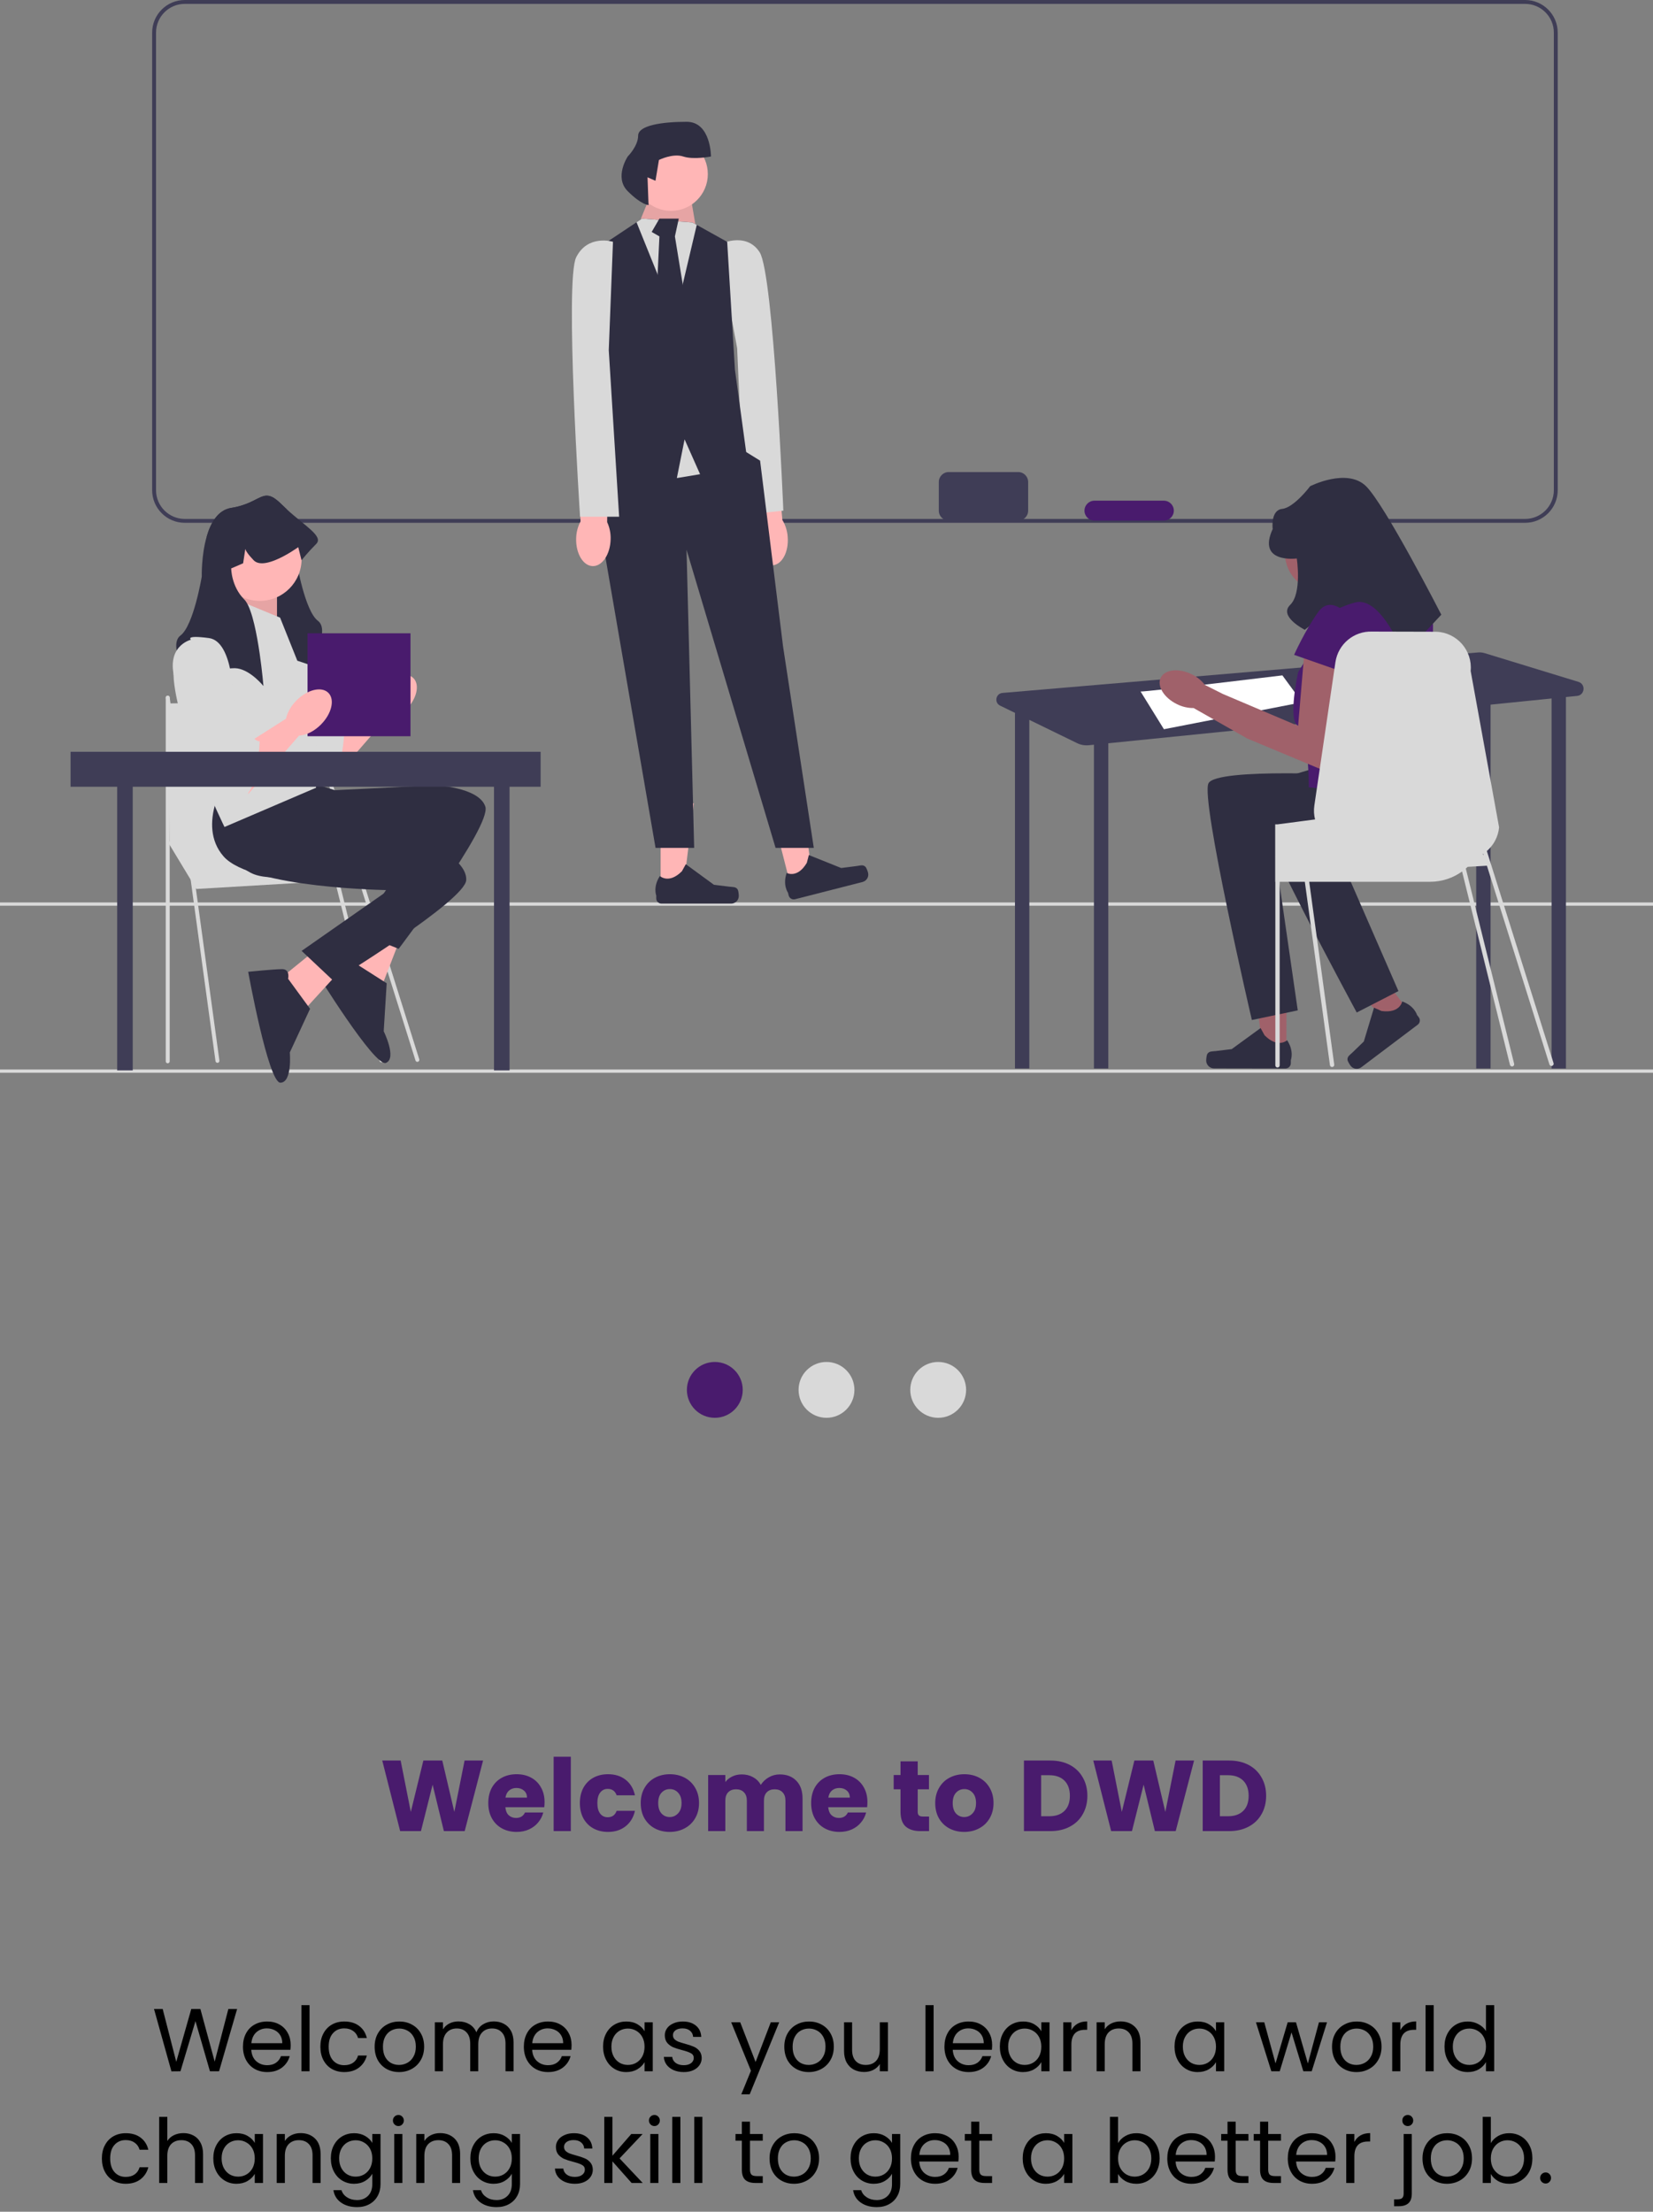 <svg width="296" height="396" viewBox="0 0 296 396" fill="none" xmlns="http://www.w3.org/2000/svg">
<rect x="0" y="0" width="296" height="396" fill="#808080" stroke="none"/>
<g clip-path="url(#clip0_203_1270)">
<path d="M273.104 93.606H33.08C29.863 93.606 27.246 90.989 27.246 87.771V5.835C27.246 2.617 29.863 0 33.08 0H273.104C276.321 0 278.938 2.617 278.938 5.835V87.771C278.938 90.989 276.321 93.606 273.104 93.606ZM33.08 0.696C30.247 0.696 27.941 3.001 27.941 5.835V87.771C27.941 90.605 30.247 92.911 33.08 92.911H273.104C275.937 92.911 278.243 90.605 278.243 87.771V5.835C278.243 3.001 275.937 0.696 273.104 0.696H33.08Z" fill="#3F3D56"/>
<path d="M296 191.49H0V192.076H296V191.49Z" fill="#D9D9D9"/>
<path d="M296 161.579H0V162.164H296V161.579Z" fill="#D9D9D9"/>
<path d="M134.896 96.62C135.108 99.291 136.659 101.346 138.359 101.211C140.058 101.075 141.264 98.8 141.051 96.128C140.98 95.059 140.655 94.023 140.102 93.106L139.059 81.8L133.763 82.403L135.354 93.485C134.953 94.478 134.796 95.553 134.896 96.62Z" fill="#FFB6B6"/>
<path d="M128.57 43.871C128.57 43.871 133.52 41.25 136.03 45.166C138.54 49.082 140.272 91.433 140.272 91.433L133.315 92.175L131.996 62.332L128.57 43.871V43.871Z" fill="#D9D9D9"/>
<path d="M118.296 159.369L122.326 159.369L124.243 143.823L118.295 143.824L118.296 159.369Z" fill="#FFB6B6"/>
<path d="M132.104 159.278C132.229 159.489 132.295 160.171 132.295 160.417C132.295 161.172 131.683 161.785 130.927 161.785H118.446C117.931 161.785 117.513 161.367 117.513 160.852V160.332C117.513 160.332 116.896 158.77 118.167 156.845C118.167 156.845 119.747 158.352 122.108 155.992L122.804 154.731L127.843 158.416L130.636 158.76C131.247 158.835 131.789 158.748 132.104 159.278H132.104H132.104Z" fill="#2F2E41"/>
<path d="M141.618 158.702L145.523 157.704L143.533 142.168L137.77 143.64L141.618 158.702Z" fill="#FFB6B6"/>
<path d="M154.974 155.196C155.148 155.369 155.381 156.014 155.442 156.252C155.629 156.984 155.187 157.729 154.455 157.916L142.362 161.005C141.863 161.133 141.354 160.831 141.227 160.332L141.098 159.828C141.098 159.828 140.114 158.468 140.869 156.288C140.869 156.288 142.773 157.358 144.476 154.486L144.838 153.092L150.633 155.415L153.424 155.057C154.035 154.979 154.538 154.761 154.974 155.196H154.974Z" fill="#2F2E41"/>
<path d="M114.961 40.529L114.77 39.142L117.041 33.595L123.282 32.902L124.629 40.843L114.961 40.529Z" fill="#FFB6B6"/>
<path opacity="0.1" d="M114.961 40.529L114.77 39.142L117.041 33.595L123.282 32.902L124.629 40.843L114.961 40.529Z" fill="black"/>
<path d="M107.681 79.704L104.908 87.331L106.988 91.491L117.388 151.814H124.303L122.935 98.425L138.882 151.814H145.726L140.223 115.759L136.109 82.477L133.614 80.936L121.548 74.157L107.681 79.704Z" fill="#2F2E41"/>
<path d="M125.362 84.904L121.202 85.597L115.655 72.424H128.135L125.362 84.904Z" fill="#D9D9D9"/>
<path d="M133.682 81.437L125.362 84.904L122.588 78.664L121.202 85.597L106.641 80.91L108.721 72.424L106.641 44.689L113.984 39.794L114.961 39.142L123.975 39.836L124.766 40.265L130.215 43.302L131.602 66.183L133.682 81.437Z" fill="#2F2E41"/>
<path d="M124.766 40.265L120.855 56.823L113.984 39.794L114.962 39.142L123.975 39.836L124.766 40.265Z" fill="#D9D9D9"/>
<path d="M118.082 39.142L116.695 41.53L118.082 42.327L117.388 56.866L120.162 60.636L122.935 55.064L120.855 42.327L121.548 39.142H118.082Z" fill="#2F2E41"/>
<path d="M120.162 37.755C123.8 37.755 126.749 34.806 126.749 31.169C126.749 27.531 123.8 24.582 120.162 24.582C116.524 24.582 113.575 27.531 113.575 31.169C113.575 34.806 116.524 37.755 120.162 37.755Z" fill="#FFB6B6"/>
<path d="M115.952 31.746L117.375 32.367L117.996 28.641C117.996 28.641 120.481 27.398 122.344 28.02C124.208 28.641 127.314 28.02 127.314 28.02C127.314 28.02 127.314 21.808 122.966 21.808C118.618 21.808 114.27 22.429 114.27 24.293C114.27 26.156 112.406 28.02 112.406 28.02C112.406 28.02 109.922 31.746 112.406 34.231C114.891 36.715 116.133 36.715 116.133 36.715L115.952 31.746Z" fill="#2F2E41"/>
<path d="M103.171 96.425C103.099 99.103 104.422 101.312 106.127 101.358C107.832 101.403 109.272 99.269 109.344 96.589C109.387 95.519 109.174 94.455 108.721 93.484L108.884 82.131L103.554 82.168L103.96 93.356C103.456 94.301 103.185 95.354 103.171 96.425V96.425Z" fill="#FFB6B6"/>
<path d="M109.765 43.289C109.765 43.289 105.258 41.903 103.178 46.063C101.098 50.223 103.871 92.518 103.871 92.518H110.867L109.011 62.703L109.765 43.289V43.289Z" fill="#D9D9D9"/>
<path d="M282.652 122.085L265.845 116.94C265.473 116.826 265.083 116.785 264.696 116.818L179.516 124.067C178.302 124.17 177.996 125.808 179.092 126.342L181.821 127.672H181.748V191.304H184.319V128.889L192.87 133.055C193.524 133.373 194.255 133.503 194.979 133.43L195.889 133.338V191.304H198.46V133.079L264.342 126.424V191.304H266.913V126.164L277.84 125.06V191.304H280.411V124.801L282.404 124.599C283.804 124.458 283.997 122.497 282.652 122.085H282.652Z" fill="#3F3D56"/>
<path d="M204.244 123.815C205.851 123.815 229.633 120.923 229.633 120.923L233.168 125.743L208.422 130.564L204.244 123.815Z" fill="white"/>
<path d="M230.345 188.833L226.214 188.826L224.275 172.885L230.374 172.896L230.345 188.833Z" fill="#A0616A"/>
<path d="M216.19 188.715C216.061 188.931 215.991 189.631 215.991 189.883C215.99 190.657 216.616 191.286 217.391 191.287L230.187 191.309C230.715 191.31 231.144 190.883 231.145 190.354L231.146 189.822C231.146 189.822 231.782 188.222 230.482 186.246C230.482 186.246 228.859 187.788 226.443 185.364L225.732 184.07L220.559 187.839L217.695 188.187C217.068 188.263 216.513 188.173 216.19 188.715H216.19L216.19 188.715Z" fill="#2F2E41"/>
<path d="M252.521 181.42L249.261 183.879L238.225 172.476L243.037 168.846L252.521 181.42Z" fill="#A0616A"/>
<path d="M241.297 189.772C241.324 190.019 241.687 190.611 241.837 190.81C242.298 191.421 243.167 191.543 243.778 191.082L253.873 183.466C254.29 183.152 254.373 182.559 254.058 182.142L253.741 181.722C253.741 181.722 253.288 180.082 251.085 179.301C251.085 179.301 250.727 181.484 247.377 181.015L246.045 180.419L244.217 186.475L242.168 188.458C241.719 188.891 241.228 189.152 241.297 189.772L241.297 189.772Z" fill="#2F2E41"/>
<path d="M243.886 99.036C243.886 102.846 240.797 105.935 236.987 105.935C233.177 105.935 230.088 102.846 230.088 99.036C230.088 95.226 233.177 92.137 236.987 92.137C240.797 92.137 243.886 95.226 243.886 99.036Z" fill="#A0616A"/>
<path d="M243.236 138.814C243.236 138.814 217.835 137.376 216.397 140.252C214.959 143.128 224.17 182.627 224.17 182.627L232.387 180.905L228.379 153.192C228.379 153.192 249.575 158.806 252.451 152.096C255.327 145.386 254.499 142.888 254.499 142.888L243.236 138.814Z" fill="#2F2E41"/>
<path d="M249.744 133.987C249.744 133.987 224.867 139.32 224.241 142.474C223.615 145.627 242.947 181.283 242.947 181.283L250.416 177.448L239.219 151.783C239.219 151.783 261.146 151.59 262.144 144.358C263.143 137.127 261.683 134.937 261.683 134.937L249.744 133.987Z" fill="#2F2E41"/>
<path d="M252.582 106.943H240.63L232.452 120.362C232.452 120.362 230.535 129.034 232.452 129.97C234.369 130.906 234.369 140.971 234.369 140.971L254.499 142.888C254.499 142.888 257.374 112.694 256.416 109.818C255.457 106.943 252.582 106.943 252.582 106.943Z" fill="#491B6D"/>
<path d="M233.65 115.809L232.452 129.97L218.975 124.251L215.759 122.633C215.129 121.812 214.311 121.153 213.375 120.712C211.045 119.577 208.572 119.858 207.85 121.34C207.128 122.822 208.43 124.943 210.759 126.078C211.683 126.544 212.706 126.782 213.742 126.772L223.153 132.117L223.164 132.096L223.206 132.171L237.964 138.335L241.36 119.745L233.65 115.809H233.65Z" fill="#A0616A"/>
<path d="M232.213 99.993C232.213 99.993 225.024 100.952 227.899 94.721C227.899 94.721 227.461 91.344 229.597 91.115C231.733 90.887 234.609 87.053 234.609 87.053C234.609 87.053 241.202 83.698 244.615 87.053C248.029 90.408 258.093 110.058 258.093 110.058L251.383 117.247C251.383 117.247 247.35 106.643 242.657 107.871C237.964 109.099 233.65 112.762 233.65 112.762C233.65 112.762 228.888 110.378 231.03 108.301C233.171 106.224 232.213 99.993 232.213 99.993Z" fill="#2F2E41"/>
<path d="M241.798 110.537C241.798 110.537 238.443 106.224 236.047 109.579C233.65 112.934 231.733 117.247 231.733 117.247L241.319 120.602L241.798 110.537H241.798Z" fill="#491B6D"/>
<path d="M278.193 190.35L267.056 154.953L267.058 154.953H267.083L267.038 154.895L267.037 154.894L266.244 152.373L266.245 152.373C267.453 151.331 268.276 149.843 268.44 148.13L263.349 120.132C263.699 116.455 260.881 113.242 257.188 113.11L245.702 113.081C242.437 112.965 239.609 115.324 239.133 118.557L238.879 120.273L235.36 144.213C235.232 145.074 235.283 145.923 235.485 146.716L232.953 147.047L232.185 147.15L229.148 147.546L229.138 147.549L228.759 147.597H228.348V157.881H228.373V190.752C228.373 190.964 228.547 191.137 228.759 191.137C228.974 191.137 229.148 190.964 229.148 190.752V157.881H233.654L238.15 190.713C238.179 190.906 238.343 191.047 238.535 191.047C238.551 191.047 238.571 191.047 238.587 191.044C238.799 191.015 238.947 190.819 238.918 190.607L234.438 157.881H256.057C258.203 157.881 260.193 157.2 261.812 156.033L270.384 190.653C270.429 190.828 270.586 190.944 270.759 190.944C270.79 190.944 270.823 190.941 270.855 190.933C271.062 190.88 271.187 190.669 271.134 190.462L262.48 155.508C262.595 155.412 262.71 155.309 262.819 155.204L266.26 155.002L277.454 190.583C277.506 190.748 277.659 190.854 277.823 190.854C277.862 190.854 277.901 190.848 277.94 190.836C278.143 190.772 278.257 190.554 278.193 190.35ZM265.509 152.922C265.537 152.906 265.563 152.887 265.589 152.871L265.589 152.871L265.672 153.133L265.509 152.922Z" fill="#D9D9D9"/>
<path d="M59.673 130.351L67.168 125.585L70.215 127.423L59.673 139.536V130.351Z" fill="#FFB6B6"/>
<path d="M49.423 111.902C49.423 111.902 44.445 113.074 46.788 119.809C49.13 126.544 56.744 140.601 59.087 139.722C61.43 138.843 61.722 130.058 61.722 130.058C61.722 130.058 61.43 130.351 60.258 129.18C59.087 128.009 59.087 128.543 59.087 127.251C59.087 125.959 58.129 125.001 58.129 125.001L57.037 122.737C57.037 122.737 57.037 112.195 52.645 111.61C48.252 111.024 49.423 111.902 49.423 111.902L49.423 111.902Z" fill="#D9D9D9"/>
<path d="M72.682 127.108C74.626 125.164 75.228 122.614 74.028 121.414C72.827 120.213 70.278 120.815 68.333 122.76C66.389 124.704 65.787 127.253 66.987 128.454C68.188 129.655 70.738 129.052 72.682 127.108Z" fill="#FFB6B6"/>
<path d="M30.033 150.704L35.147 159.168L64.951 157.405L57.015 147.176L30.033 150.704Z" fill="#D9D9D9"/>
<path d="M38.938 190.295C38.765 190.295 38.614 190.167 38.589 189.99L29.683 124.947C29.657 124.754 29.792 124.576 29.985 124.549C30.178 124.522 30.356 124.658 30.382 124.851L39.288 189.894C39.315 190.087 39.18 190.265 38.987 190.292C38.97 190.294 38.954 190.295 38.938 190.295Z" fill="#D9D9D9"/>
<path d="M30.033 190.378C29.838 190.378 29.68 190.22 29.68 190.025V124.911C29.68 124.717 29.838 124.559 30.033 124.559C30.228 124.559 30.386 124.717 30.386 124.911V190.025C30.386 190.22 30.228 190.378 30.033 190.378Z" fill="#D9D9D9"/>
<path d="M74.739 190.119C74.589 190.119 74.45 190.022 74.402 189.872L53.328 122.889C53.269 122.703 53.373 122.505 53.559 122.446C53.744 122.388 53.942 122.491 54.001 122.677L75.075 189.66C75.133 189.846 75.03 190.044 74.844 190.102C74.809 190.113 74.773 190.119 74.739 190.119Z" fill="#D9D9D9"/>
<path d="M68.301 190.201C68.144 190.201 68.001 190.095 67.96 189.936L53.322 130.818C53.275 130.629 53.389 130.437 53.577 130.389C53.767 130.342 53.958 130.455 54.006 130.644L68.644 189.762C68.692 189.95 68.577 190.142 68.389 190.19C68.359 190.198 68.33 190.201 68.301 190.201H68.301Z" fill="#D9D9D9"/>
<path d="M30.033 125.949L54.458 125.573L58.955 151.233H30.386L30.033 125.949Z" fill="#D9D9D9"/>
<path d="M67.568 163.679L61.413 174.516L68.56 176.09L71.539 168.382L67.568 163.679Z" fill="#FFB6B6"/>
<path d="M63.624 172.47C63.624 172.47 63.384 170.703 61.978 171.264C60.572 171.825 56.514 173.909 56.514 173.909C56.514 173.909 67.099 191.109 69.108 190.307C71.117 189.506 68.712 184.644 68.712 184.644L69.243 176.05L63.624 172.47H63.624Z" fill="#2F2E41"/>
<path d="M40.345 142.65C40.345 142.65 38.149 152.753 44.884 156.267C51.62 159.781 74.607 151.143 74.607 151.143L64.065 166.939L71.386 169.884C71.386 169.884 88.078 147.921 86.906 144.407C85.735 140.893 77.829 140.601 77.829 140.601L59.965 141.479L55.28 140.015L40.345 142.65H40.345Z" fill="#2F2E41"/>
<path d="M58.462 168.489L48.784 176.343L54.869 180.41L60.449 174.315L58.462 168.489Z" fill="#FFB6B6"/>
<path d="M51.588 175.242C51.588 175.242 52.008 173.509 50.495 173.52C48.981 173.53 44.442 173.995 44.442 173.995C44.442 173.995 48.043 193.867 50.206 193.852C52.368 193.837 51.898 188.433 51.898 188.433L55.519 180.621L51.588 175.242Z" fill="#2F2E41"/>
<path d="M40.757 138.996C40.757 138.996 35.035 147.607 40.03 153.331C45.025 159.055 69.58 159.373 69.58 159.373L54.013 170.25L59.76 175.658C59.76 175.658 83.299 161.275 83.487 157.575C83.674 153.876 76.416 150.726 76.416 150.726L59.458 145.044L55.627 141.976L40.757 138.996H40.757Z" fill="#2F2E41"/>
<path d="M55.456 119.051C55.456 119.051 49.892 117.001 47.257 117.001C47.005 117.001 46.756 117.03 46.507 117.083C44.821 117.44 43.268 118.89 42.525 119.68C42.235 119.991 42.068 120.199 42.068 120.199C42.068 120.199 42.085 119.997 42.12 119.642C42.293 117.78 42.932 111.668 44.077 107.756C44.487 106.359 44.958 105.243 45.5 104.702C46.762 103.437 47.345 101.92 47.614 100.789C47.843 99.82 47.843 99.138 47.843 99.138L45.708 98.218L45.312 95.635C45.242 95.94 44.917 96.534 43.825 97.674C43.731 97.77 43.629 97.852 43.52 97.922C41.945 98.912 38.732 97.19 37.002 96.107C37.722 93.603 39.028 91.313 41.4 90.938C46.964 90.06 46.964 86.839 50.478 90.353C50.768 90.643 51.061 90.921 51.354 91.19C52.478 93.34 52.888 96.221 53.035 98.224C53.14 99.627 53.114 100.602 53.114 100.602C53.114 100.602 54.578 109.387 56.92 111.144C59.263 112.901 55.456 119.051 55.456 119.051Z" fill="#2F2E41"/>
<path d="M44.621 104.995L40.665 110.798L49.599 113.194V104.995H44.621Z" fill="#FFB6B6"/>
<path opacity="0.1" d="M44.621 104.995L40.665 110.798L49.599 113.194V104.995H44.621Z" fill="black"/>
<path d="M50.155 110.585L41.663 107.071C41.663 107.071 30.242 112.049 31.121 121.713C32 131.376 40.199 148.068 40.199 148.068L56.598 141.04L54.841 122.298L50.155 110.585Z" fill="#D9D9D9"/>
<path d="M46.514 107.586C50.652 107.586 54.006 104.231 54.006 100.093C54.006 95.956 50.652 92.601 46.514 92.601C42.376 92.601 39.022 95.956 39.022 100.093C39.022 104.231 42.376 107.586 46.514 107.586Z" fill="#FFB6B6"/>
<path d="M56.628 97.381C55.164 98.845 53.992 100.309 53.992 100.309L53.407 97.966C53.407 97.966 53.272 98.066 53.035 98.224C52.106 98.857 49.614 100.447 47.614 100.789C46.724 100.942 45.933 100.845 45.418 100.309C44.326 99.17 44.001 98.576 43.93 98.271L43.535 100.854L41.4 101.773C41.4 101.773 41.4 104.989 43.743 107.337C43.857 107.451 43.968 107.592 44.077 107.756C45.195 109.443 45.998 113.572 46.507 117.083C46.958 120.204 47.175 122.834 47.175 122.834C47.175 122.834 44.958 120.058 42.525 119.68C42.39 119.66 42.255 119.645 42.121 119.642C42.077 119.636 42.03 119.636 41.986 119.636C39.35 119.636 33.786 121.686 33.786 121.686C33.786 121.686 29.98 115.537 32.322 113.78C34.665 112.023 36.129 103.237 36.129 103.237C36.129 103.237 36.032 99.477 37.002 96.107C37.722 93.603 39.028 91.313 41.4 90.938C46.964 90.06 46.964 86.839 50.478 90.353C50.768 90.643 51.061 90.921 51.354 91.19C54.628 94.201 57.972 96.037 56.628 97.381Z" fill="#2F2E41"/>
<path d="M23.767 136.69H20.985V191.645H23.767V136.69Z" fill="#3F3D56"/>
<path d="M91.243 136.69H88.46V191.645H91.243V136.69Z" fill="#3F3D56"/>
<path d="M73.505 113.387H55.071V131.821H73.505V113.387Z" fill="#491B6D"/>
<path d="M44.445 132.987L51.94 128.22L54.987 130.058L44.445 142.172V132.987Z" fill="#FFB6B6"/>
<path d="M34.196 114.538C34.196 114.538 29.218 115.709 31.56 122.445C33.903 129.18 41.517 143.236 43.859 142.358C46.202 141.479 46.495 132.694 46.495 132.694C46.495 132.694 46.202 132.987 45.031 131.815C43.859 130.644 43.859 131.179 43.859 129.887C43.859 128.594 42.901 127.636 42.901 127.636L41.809 125.373C41.809 125.373 41.809 114.831 37.417 114.245C33.024 113.66 34.196 114.538 34.196 114.538H34.196Z" fill="#D9D9D9"/>
<path d="M57.454 129.743C59.398 127.799 60.001 125.25 58.8 124.049C57.599 122.848 55.05 123.451 53.106 125.395C51.162 127.339 50.559 129.889 51.76 131.089C52.961 132.29 55.51 131.688 57.454 129.743Z" fill="#FFB6B6"/>
<path d="M96.808 134.603H12.637V140.864H96.808V134.603Z" fill="#3F3D56"/>
<path d="M182.324 84.518H169.894C168.908 84.518 168.109 85.317 168.109 86.303V91.429C168.109 92.415 168.908 93.214 169.894 93.214H182.324C183.31 93.214 184.109 92.415 184.109 91.429V86.303C184.109 85.317 183.31 84.518 182.324 84.518Z" fill="#3F3D56"/>
<path d="M208.41 89.645H195.98C194.994 89.645 194.195 90.444 194.195 91.429V91.429C194.195 92.415 194.994 93.214 195.98 93.214H208.41C209.396 93.214 210.195 92.415 210.195 91.429V91.429C210.195 90.444 209.396 89.645 208.41 89.645Z" fill="#491B6D"/>
</g>
<circle cx="128" cy="248.852" r="5" fill="#491B6D"/>
<circle cx="148" cy="248.852" r="5" fill="#D9D9D9"/>
<circle cx="168" cy="248.852" r="5" fill="#D9D9D9"/>
<path d="M86.504 315.216L83.21 327.852H79.484L77.468 319.536L75.38 327.852H71.654L68.45 315.216H71.744L73.562 324.414L75.812 315.216H79.196L81.356 324.414L83.192 315.216H86.504ZM97.516 322.668C97.516 322.956 97.498 323.256 97.462 323.568H90.496C90.544 324.192 90.742 324.672 91.09 325.008C91.45 325.332 91.888 325.494 92.404 325.494C93.172 325.494 93.706 325.17 94.006 324.522H97.282C97.114 325.182 96.808 325.776 96.364 326.304C95.932 326.832 95.386 327.246 94.726 327.546C94.066 327.846 93.328 327.996 92.512 327.996C91.528 327.996 90.652 327.786 89.884 327.366C89.116 326.946 88.516 326.346 88.084 325.566C87.652 324.786 87.436 323.874 87.436 322.83C87.436 321.786 87.646 320.874 88.066 320.094C88.498 319.314 89.098 318.714 89.866 318.294C90.634 317.874 91.516 317.664 92.512 317.664C93.484 317.664 94.348 317.868 95.104 318.276C95.86 318.684 96.448 319.266 96.868 320.022C97.3 320.778 97.516 321.66 97.516 322.668ZM94.366 321.858C94.366 321.33 94.186 320.91 93.826 320.598C93.466 320.286 93.016 320.13 92.476 320.13C91.96 320.13 91.522 320.28 91.162 320.58C90.814 320.88 90.598 321.306 90.514 321.858H94.366ZM102.217 314.532V327.852H99.139V314.532H102.217ZM103.836 322.83C103.836 321.786 104.046 320.874 104.466 320.094C104.898 319.314 105.492 318.714 106.248 318.294C107.016 317.874 107.892 317.664 108.876 317.664C110.136 317.664 111.186 317.994 112.026 318.654C112.878 319.314 113.436 320.244 113.7 321.444H110.424C110.148 320.676 109.614 320.292 108.822 320.292C108.258 320.292 107.808 320.514 107.472 320.958C107.136 321.39 106.968 322.014 106.968 322.83C106.968 323.646 107.136 324.276 107.472 324.72C107.808 325.152 108.258 325.368 108.822 325.368C109.614 325.368 110.148 324.984 110.424 324.216H113.7C113.436 325.392 112.878 326.316 112.026 326.988C111.174 327.66 110.124 327.996 108.876 327.996C107.892 327.996 107.016 327.786 106.248 327.366C105.492 326.946 104.898 326.346 104.466 325.566C104.046 324.786 103.836 323.874 103.836 322.83ZM119.918 327.996C118.934 327.996 118.046 327.786 117.254 327.366C116.474 326.946 115.856 326.346 115.4 325.566C114.956 324.786 114.734 323.874 114.734 322.83C114.734 321.798 114.962 320.892 115.418 320.112C115.874 319.32 116.498 318.714 117.29 318.294C118.082 317.874 118.97 317.664 119.954 317.664C120.938 317.664 121.826 317.874 122.618 318.294C123.41 318.714 124.034 319.32 124.49 320.112C124.946 320.892 125.174 321.798 125.174 322.83C125.174 323.862 124.94 324.774 124.472 325.566C124.016 326.346 123.386 326.946 122.582 327.366C121.79 327.786 120.902 327.996 119.918 327.996ZM119.918 325.332C120.506 325.332 121.004 325.116 121.412 324.684C121.832 324.252 122.042 323.634 122.042 322.83C122.042 322.026 121.838 321.408 121.43 320.976C121.034 320.544 120.542 320.328 119.954 320.328C119.354 320.328 118.856 320.544 118.46 320.976C118.064 321.396 117.866 322.014 117.866 322.83C117.866 323.634 118.058 324.252 118.442 324.684C118.838 325.116 119.33 325.332 119.918 325.332ZM139.623 317.7C140.871 317.7 141.861 318.078 142.593 318.834C143.337 319.59 143.709 320.64 143.709 321.984V327.852H140.649V322.398C140.649 321.75 140.475 321.252 140.127 320.904C139.791 320.544 139.323 320.364 138.723 320.364C138.123 320.364 137.649 320.544 137.301 320.904C136.965 321.252 136.797 321.75 136.797 322.398V327.852H133.737V322.398C133.737 321.75 133.563 321.252 133.215 320.904C132.879 320.544 132.411 320.364 131.811 320.364C131.211 320.364 130.737 320.544 130.389 320.904C130.053 321.252 129.885 321.75 129.885 322.398V327.852H126.807V317.808H129.885V319.068C130.197 318.648 130.605 318.318 131.109 318.078C131.613 317.826 132.183 317.7 132.819 317.7C133.575 317.7 134.247 317.862 134.835 318.186C135.435 318.51 135.903 318.972 136.239 319.572C136.587 319.02 137.061 318.57 137.661 318.222C138.261 317.874 138.915 317.7 139.623 317.7ZM155.33 322.668C155.33 322.956 155.312 323.256 155.276 323.568H148.31C148.358 324.192 148.556 324.672 148.904 325.008C149.264 325.332 149.702 325.494 150.218 325.494C150.986 325.494 151.52 325.17 151.82 324.522H155.096C154.928 325.182 154.622 325.776 154.178 326.304C153.746 326.832 153.2 327.246 152.54 327.546C151.88 327.846 151.142 327.996 150.326 327.996C149.342 327.996 148.466 327.786 147.698 327.366C146.93 326.946 146.33 326.346 145.898 325.566C145.466 324.786 145.25 323.874 145.25 322.83C145.25 321.786 145.46 320.874 145.88 320.094C146.312 319.314 146.912 318.714 147.68 318.294C148.448 317.874 149.33 317.664 150.326 317.664C151.298 317.664 152.162 317.868 152.918 318.276C153.674 318.684 154.262 319.266 154.682 320.022C155.114 320.778 155.33 321.66 155.33 322.668ZM152.18 321.858C152.18 321.33 152 320.91 151.64 320.598C151.28 320.286 150.83 320.13 150.29 320.13C149.774 320.13 149.336 320.28 148.976 320.58C148.628 320.88 148.412 321.306 148.328 321.858H152.18ZM166.366 325.242V327.852H164.8C163.684 327.852 162.814 327.582 162.19 327.042C161.566 326.49 161.254 325.596 161.254 324.36V320.364H160.03V317.808H161.254V315.36H164.332V317.808H166.348V320.364H164.332V324.396C164.332 324.696 164.404 324.912 164.548 325.044C164.692 325.176 164.932 325.242 165.268 325.242H166.366ZM172.653 327.996C171.669 327.996 170.781 327.786 169.989 327.366C169.209 326.946 168.591 326.346 168.135 325.566C167.691 324.786 167.469 323.874 167.469 322.83C167.469 321.798 167.697 320.892 168.153 320.112C168.609 319.32 169.233 318.714 170.025 318.294C170.817 317.874 171.705 317.664 172.689 317.664C173.673 317.664 174.561 317.874 175.353 318.294C176.145 318.714 176.769 319.32 177.225 320.112C177.681 320.892 177.909 321.798 177.909 322.83C177.909 323.862 177.675 324.774 177.207 325.566C176.751 326.346 176.121 326.946 175.317 327.366C174.525 327.786 173.637 327.996 172.653 327.996ZM172.653 325.332C173.241 325.332 173.739 325.116 174.147 324.684C174.567 324.252 174.777 323.634 174.777 322.83C174.777 322.026 174.573 321.408 174.165 320.976C173.769 320.544 173.277 320.328 172.689 320.328C172.089 320.328 171.591 320.544 171.195 320.976C170.799 321.396 170.601 322.014 170.601 322.83C170.601 323.634 170.793 324.252 171.177 324.684C171.573 325.116 172.065 325.332 172.653 325.332ZM188.09 315.216C189.422 315.216 190.586 315.48 191.582 316.008C192.578 316.536 193.346 317.28 193.886 318.24C194.438 319.188 194.714 320.286 194.714 321.534C194.714 322.77 194.438 323.868 193.886 324.828C193.346 325.788 192.572 326.532 191.564 327.06C190.568 327.588 189.41 327.852 188.09 327.852H183.356V315.216H188.09ZM187.892 325.188C189.056 325.188 189.962 324.87 190.61 324.234C191.258 323.598 191.582 322.698 191.582 321.534C191.582 320.37 191.258 319.464 190.61 318.816C189.962 318.168 189.056 317.844 187.892 317.844H186.434V325.188H187.892ZM213.822 315.216L210.528 327.852H206.802L204.786 319.536L202.698 327.852H198.972L195.768 315.216H199.062L200.88 324.414L203.13 315.216H206.514L208.674 324.414L210.51 315.216H213.822ZM220.1 315.216C221.432 315.216 222.596 315.48 223.592 316.008C224.588 316.536 225.356 317.28 225.896 318.24C226.448 319.188 226.724 320.286 226.724 321.534C226.724 322.77 226.448 323.868 225.896 324.828C225.356 325.788 224.582 326.532 223.574 327.06C222.578 327.588 221.42 327.852 220.1 327.852H215.366V315.216H220.1ZM219.902 325.188C221.066 325.188 221.972 324.87 222.62 324.234C223.268 323.598 223.592 322.698 223.592 321.534C223.592 320.37 223.268 319.464 222.62 318.816C221.972 318.168 221.066 317.844 219.902 317.844H218.444V325.188H219.902Z" fill="#491B6D"/>
<path d="M42.459 359.7L39.227 370.852H37.595L35.003 361.876L32.315 370.852L30.699 370.868L27.579 359.7H29.131L31.563 369.156L34.251 359.7H35.883L38.443 369.124L40.891 359.7H42.459ZM52.052 366.132C52.052 366.409 52.036 366.703 52.004 367.012H44.996C45.05 367.876 45.343 368.553 45.876 369.044C46.42 369.524 47.076 369.764 47.844 369.764C48.474 369.764 48.996 369.62 49.412 369.332C49.839 369.033 50.138 368.639 50.308 368.148H51.876C51.642 368.991 51.172 369.679 50.468 370.212C49.764 370.735 48.89 370.996 47.844 370.996C47.012 370.996 46.266 370.809 45.604 370.436C44.954 370.063 44.442 369.535 44.068 368.852C43.695 368.159 43.508 367.359 43.508 366.452C43.508 365.545 43.69 364.751 44.052 364.068C44.415 363.385 44.922 362.863 45.572 362.5C46.234 362.127 46.991 361.94 47.844 361.94C48.676 361.94 49.412 362.121 50.052 362.484C50.692 362.847 51.183 363.348 51.524 363.988C51.876 364.617 52.052 365.332 52.052 366.132ZM50.548 365.828C50.548 365.273 50.426 364.799 50.18 364.404C49.935 363.999 49.599 363.695 49.172 363.492C48.756 363.279 48.292 363.172 47.78 363.172C47.044 363.172 46.415 363.407 45.892 363.876C45.38 364.345 45.087 364.996 45.012 365.828H50.548ZM55.43 359.012V370.852H53.974V359.012H55.43ZM57.368 366.452C57.368 365.545 57.549 364.756 57.912 364.084C58.274 363.401 58.776 362.873 59.416 362.5C60.066 362.127 60.808 361.94 61.64 361.94C62.717 361.94 63.602 362.201 64.296 362.724C65 363.247 65.464 363.972 65.688 364.9H64.12C63.97 364.367 63.677 363.945 63.24 363.636C62.813 363.327 62.28 363.172 61.64 363.172C60.808 363.172 60.136 363.46 59.624 364.036C59.112 364.601 58.856 365.407 58.856 366.452C58.856 367.508 59.112 368.324 59.624 368.9C60.136 369.476 60.808 369.764 61.64 369.764C62.28 369.764 62.813 369.615 63.24 369.316C63.666 369.017 63.96 368.591 64.12 368.036H65.688C65.453 368.932 64.984 369.652 64.28 370.196C63.576 370.729 62.696 370.996 61.64 370.996C60.808 370.996 60.066 370.809 59.416 370.436C58.776 370.063 58.274 369.535 57.912 368.852C57.549 368.169 57.368 367.369 57.368 366.452ZM71.454 370.996C70.633 370.996 69.886 370.809 69.214 370.436C68.553 370.063 68.03 369.535 67.646 368.852C67.273 368.159 67.086 367.359 67.086 366.452C67.086 365.556 67.278 364.767 67.662 364.084C68.057 363.391 68.59 362.863 69.262 362.5C69.934 362.127 70.686 361.94 71.518 361.94C72.35 361.94 73.102 362.127 73.774 362.5C74.446 362.863 74.974 363.385 75.358 364.068C75.753 364.751 75.95 365.545 75.95 366.452C75.95 367.359 75.748 368.159 75.342 368.852C74.948 369.535 74.409 370.063 73.726 370.436C73.044 370.809 72.286 370.996 71.454 370.996ZM71.454 369.716C71.977 369.716 72.468 369.593 72.926 369.348C73.385 369.103 73.753 368.735 74.03 368.244C74.318 367.753 74.462 367.156 74.462 366.452C74.462 365.748 74.324 365.151 74.046 364.66C73.769 364.169 73.406 363.807 72.958 363.572C72.51 363.327 72.025 363.204 71.502 363.204C70.969 363.204 70.478 363.327 70.03 363.572C69.593 363.807 69.241 364.169 68.974 364.66C68.708 365.151 68.574 365.748 68.574 366.452C68.574 367.167 68.702 367.769 68.958 368.26C69.225 368.751 69.577 369.119 70.014 369.364C70.452 369.599 70.932 369.716 71.454 369.716ZM88.409 361.924C89.091 361.924 89.7 362.068 90.233 362.356C90.766 362.633 91.188 363.055 91.497 363.62C91.806 364.185 91.961 364.873 91.961 365.684V370.852H90.521V365.892C90.521 365.017 90.302 364.351 89.865 363.892C89.438 363.423 88.857 363.188 88.121 363.188C87.364 363.188 86.761 363.433 86.313 363.924C85.865 364.404 85.641 365.103 85.641 366.02V370.852H84.201V365.892C84.201 365.017 83.982 364.351 83.545 363.892C83.118 363.423 82.537 363.188 81.801 363.188C81.043 363.188 80.441 363.433 79.993 363.924C79.545 364.404 79.321 365.103 79.321 366.02V370.852H77.865V362.084H79.321V363.348C79.609 362.889 79.993 362.537 80.473 362.292C80.963 362.047 81.502 361.924 82.089 361.924C82.825 361.924 83.475 362.089 84.041 362.42C84.606 362.751 85.028 363.236 85.305 363.876C85.55 363.257 85.956 362.777 86.521 362.436C87.086 362.095 87.716 361.924 88.409 361.924ZM102.349 366.132C102.349 366.409 102.333 366.703 102.301 367.012H95.293C95.347 367.876 95.64 368.553 96.173 369.044C96.717 369.524 97.373 369.764 98.141 369.764C98.77 369.764 99.293 369.62 99.709 369.332C100.136 369.033 100.435 368.639 100.605 368.148H102.173C101.939 368.991 101.469 369.679 100.765 370.212C100.061 370.735 99.186 370.996 98.141 370.996C97.309 370.996 96.562 370.809 95.901 370.436C95.251 370.063 94.739 369.535 94.365 368.852C93.992 368.159 93.805 367.359 93.805 366.452C93.805 365.545 93.987 364.751 94.349 364.068C94.712 363.385 95.219 362.863 95.869 362.5C96.531 362.127 97.288 361.94 98.141 361.94C98.973 361.94 99.709 362.121 100.349 362.484C100.989 362.847 101.48 363.348 101.821 363.988C102.173 364.617 102.349 365.332 102.349 366.132ZM100.845 365.828C100.845 365.273 100.723 364.799 100.477 364.404C100.232 363.999 99.896 363.695 99.469 363.492C99.053 363.279 98.589 363.172 98.077 363.172C97.341 363.172 96.712 363.407 96.189 363.876C95.677 364.345 95.384 364.996 95.309 365.828H100.845ZM107.993 366.436C107.993 365.54 108.174 364.756 108.537 364.084C108.899 363.401 109.395 362.873 110.025 362.5C110.665 362.127 111.374 361.94 112.153 361.94C112.921 361.94 113.587 362.105 114.153 362.436C114.718 362.767 115.139 363.183 115.417 363.684V362.084H116.889V370.852H115.417V369.22C115.129 369.732 114.697 370.159 114.121 370.5C113.555 370.831 112.894 370.996 112.137 370.996C111.358 370.996 110.654 370.804 110.025 370.42C109.395 370.036 108.899 369.497 108.537 368.804C108.174 368.111 107.993 367.321 107.993 366.436ZM115.417 366.452C115.417 365.791 115.283 365.215 115.017 364.724C114.75 364.233 114.387 363.86 113.929 363.604C113.481 363.337 112.985 363.204 112.441 363.204C111.897 363.204 111.401 363.332 110.953 363.588C110.505 363.844 110.147 364.217 109.881 364.708C109.614 365.199 109.481 365.775 109.481 366.436C109.481 367.108 109.614 367.695 109.881 368.196C110.147 368.687 110.505 369.065 110.953 369.332C111.401 369.588 111.897 369.716 112.441 369.716C112.985 369.716 113.481 369.588 113.929 369.332C114.387 369.065 114.75 368.687 115.017 368.196C115.283 367.695 115.417 367.113 115.417 366.452ZM122.453 370.996C121.781 370.996 121.179 370.884 120.645 370.66C120.112 370.425 119.691 370.105 119.381 369.7C119.072 369.284 118.901 368.809 118.869 368.276H120.373C120.416 368.713 120.619 369.071 120.981 369.348C121.355 369.625 121.84 369.764 122.437 369.764C122.992 369.764 123.429 369.641 123.749 369.396C124.069 369.151 124.229 368.841 124.229 368.468C124.229 368.084 124.059 367.801 123.717 367.62C123.376 367.428 122.848 367.241 122.133 367.06C121.483 366.889 120.949 366.719 120.533 366.548C120.128 366.367 119.776 366.105 119.477 365.764C119.189 365.412 119.045 364.953 119.045 364.388C119.045 363.94 119.179 363.529 119.445 363.156C119.712 362.783 120.091 362.489 120.581 362.276C121.072 362.052 121.632 361.94 122.261 361.94C123.232 361.94 124.016 362.185 124.613 362.676C125.211 363.167 125.531 363.839 125.573 364.692H124.117C124.085 364.233 123.899 363.865 123.557 363.588C123.227 363.311 122.779 363.172 122.213 363.172C121.691 363.172 121.275 363.284 120.965 363.508C120.656 363.732 120.501 364.025 120.501 364.388C120.501 364.676 120.592 364.916 120.773 365.108C120.965 365.289 121.2 365.439 121.477 365.556C121.765 365.663 122.16 365.785 122.661 365.924C123.291 366.095 123.803 366.265 124.197 366.436C124.592 366.596 124.928 366.841 125.205 367.172C125.493 367.503 125.643 367.935 125.653 368.468C125.653 368.948 125.52 369.38 125.253 369.764C124.987 370.148 124.608 370.452 124.117 370.676C123.637 370.889 123.083 370.996 122.453 370.996ZM139.526 362.084L134.246 374.98H132.742L134.47 370.756L130.934 362.084H132.55L135.302 369.188L138.022 362.084H139.526ZM144.814 370.996C143.992 370.996 143.246 370.809 142.574 370.436C141.912 370.063 141.39 369.535 141.006 368.852C140.632 368.159 140.446 367.359 140.446 366.452C140.446 365.556 140.638 364.767 141.022 364.084C141.416 363.391 141.95 362.863 142.622 362.5C143.294 362.127 144.046 361.94 144.878 361.94C145.71 361.94 146.462 362.127 147.134 362.5C147.806 362.863 148.334 363.385 148.718 364.068C149.112 364.751 149.31 365.545 149.31 366.452C149.31 367.359 149.107 368.159 148.702 368.852C148.307 369.535 147.768 370.063 147.086 370.436C146.403 370.809 145.646 370.996 144.814 370.996ZM144.814 369.716C145.336 369.716 145.827 369.593 146.286 369.348C146.744 369.103 147.112 368.735 147.39 368.244C147.678 367.753 147.822 367.156 147.822 366.452C147.822 365.748 147.683 365.151 147.406 364.66C147.128 364.169 146.766 363.807 146.318 363.572C145.87 363.327 145.384 363.204 144.862 363.204C144.328 363.204 143.838 363.327 143.39 363.572C142.952 363.807 142.6 364.169 142.334 364.66C142.067 365.151 141.934 365.748 141.934 366.452C141.934 367.167 142.062 367.769 142.318 368.26C142.584 368.751 142.936 369.119 143.374 369.364C143.811 369.599 144.291 369.716 144.814 369.716ZM159 362.084V370.852H157.544V369.556C157.267 370.004 156.878 370.356 156.376 370.612C155.886 370.857 155.342 370.98 154.744 370.98C154.062 370.98 153.448 370.841 152.904 370.564C152.36 370.276 151.928 369.849 151.608 369.284C151.299 368.719 151.144 368.031 151.144 367.22V362.084H152.584V367.028C152.584 367.892 152.803 368.559 153.24 369.028C153.678 369.487 154.275 369.716 155.032 369.716C155.811 369.716 156.424 369.476 156.872 368.996C157.32 368.516 157.544 367.817 157.544 366.9V362.084H159ZM167.18 359.012V370.852H165.724V359.012H167.18ZM177.662 366.132C177.662 366.409 177.646 366.703 177.614 367.012H170.606C170.659 367.876 170.952 368.553 171.486 369.044C172.03 369.524 172.686 369.764 173.454 369.764C174.083 369.764 174.606 369.62 175.022 369.332C175.448 369.033 175.747 368.639 175.918 368.148H177.486C177.251 368.991 176.782 369.679 176.078 370.212C175.374 370.735 174.499 370.996 173.454 370.996C172.622 370.996 171.875 370.809 171.214 370.436C170.563 370.063 170.051 369.535 169.678 368.852C169.304 368.159 169.118 367.359 169.118 366.452C169.118 365.545 169.299 364.751 169.662 364.068C170.024 363.385 170.531 362.863 171.182 362.5C171.843 362.127 172.6 361.94 173.454 361.94C174.286 361.94 175.022 362.121 175.662 362.484C176.302 362.847 176.792 363.348 177.134 363.988C177.486 364.617 177.662 365.332 177.662 366.132ZM176.158 365.828C176.158 365.273 176.035 364.799 175.79 364.404C175.544 363.999 175.208 363.695 174.782 363.492C174.366 363.279 173.902 363.172 173.39 363.172C172.654 363.172 172.024 363.407 171.502 363.876C170.99 364.345 170.696 364.996 170.622 365.828H176.158ZM179.04 366.436C179.04 365.54 179.221 364.756 179.584 364.084C179.946 363.401 180.442 362.873 181.072 362.5C181.712 362.127 182.421 361.94 183.2 361.94C183.968 361.94 184.634 362.105 185.2 362.436C185.765 362.767 186.186 363.183 186.464 363.684V362.084H187.936V370.852H186.464V369.22C186.176 369.732 185.744 370.159 185.168 370.5C184.602 370.831 183.941 370.996 183.184 370.996C182.405 370.996 181.701 370.804 181.072 370.42C180.442 370.036 179.946 369.497 179.584 368.804C179.221 368.111 179.04 367.321 179.04 366.436ZM186.464 366.452C186.464 365.791 186.33 365.215 186.064 364.724C185.797 364.233 185.434 363.86 184.976 363.604C184.528 363.337 184.032 363.204 183.488 363.204C182.944 363.204 182.448 363.332 182 363.588C181.552 363.844 181.194 364.217 180.928 364.708C180.661 365.199 180.528 365.775 180.528 366.436C180.528 367.108 180.661 367.695 180.928 368.196C181.194 368.687 181.552 369.065 182 369.332C182.448 369.588 182.944 369.716 183.488 369.716C184.032 369.716 184.528 369.588 184.976 369.332C185.434 369.065 185.797 368.687 186.064 368.196C186.33 367.695 186.464 367.113 186.464 366.452ZM191.852 363.508C192.108 363.007 192.471 362.617 192.94 362.34C193.42 362.063 194.001 361.924 194.684 361.924V363.428H194.3C192.668 363.428 191.852 364.313 191.852 366.084V370.852H190.396V362.084H191.852V363.508ZM200.637 361.924C201.703 361.924 202.567 362.249 203.229 362.9C203.89 363.54 204.221 364.468 204.221 365.684V370.852H202.781V365.892C202.781 365.017 202.562 364.351 202.125 363.892C201.687 363.423 201.09 363.188 200.333 363.188C199.565 363.188 198.951 363.428 198.493 363.908C198.045 364.388 197.821 365.087 197.821 366.004V370.852H196.365V362.084H197.821V363.332C198.109 362.884 198.498 362.537 198.989 362.292C199.49 362.047 200.039 361.924 200.637 361.924ZM210.321 366.436C210.321 365.54 210.502 364.756 210.865 364.084C211.227 363.401 211.723 362.873 212.353 362.5C212.993 362.127 213.702 361.94 214.481 361.94C215.249 361.94 215.915 362.105 216.481 362.436C217.046 362.767 217.467 363.183 217.745 363.684V362.084H219.217V370.852H217.745V369.22C217.457 369.732 217.025 370.159 216.449 370.5C215.883 370.831 215.222 370.996 214.465 370.996C213.686 370.996 212.982 370.804 212.353 370.42C211.723 370.036 211.227 369.497 210.865 368.804C210.502 368.111 210.321 367.321 210.321 366.436ZM217.745 366.452C217.745 365.791 217.611 365.215 217.345 364.724C217.078 364.233 216.715 363.86 216.257 363.604C215.809 363.337 215.313 363.204 214.769 363.204C214.225 363.204 213.729 363.332 213.281 363.588C212.833 363.844 212.475 364.217 212.209 364.708C211.942 365.199 211.809 365.775 211.809 366.436C211.809 367.108 211.942 367.695 212.209 368.196C212.475 368.687 212.833 369.065 213.281 369.332C213.729 369.588 214.225 369.716 214.769 369.716C215.313 369.716 215.809 369.588 216.257 369.332C216.715 369.065 217.078 368.687 217.345 368.196C217.611 367.695 217.745 367.113 217.745 366.452ZM237.623 362.084L234.887 370.852H233.383L231.271 363.892L229.159 370.852H227.655L224.903 362.084H226.391L228.407 369.444L230.583 362.084H232.071L234.199 369.46L236.183 362.084H237.623ZM242.892 370.996C242.071 370.996 241.324 370.809 240.652 370.436C239.991 370.063 239.468 369.535 239.084 368.852C238.711 368.159 238.524 367.359 238.524 366.452C238.524 365.556 238.716 364.767 239.1 364.084C239.495 363.391 240.028 362.863 240.7 362.5C241.372 362.127 242.124 361.94 242.956 361.94C243.788 361.94 244.54 362.127 245.212 362.5C245.884 362.863 246.412 363.385 246.796 364.068C247.191 364.751 247.388 365.545 247.388 366.452C247.388 367.359 247.185 368.159 246.78 368.852C246.385 369.535 245.847 370.063 245.164 370.436C244.481 370.809 243.724 370.996 242.892 370.996ZM242.892 369.716C243.415 369.716 243.905 369.593 244.364 369.348C244.823 369.103 245.191 368.735 245.468 368.244C245.756 367.753 245.9 367.156 245.9 366.452C245.9 365.748 245.761 365.151 245.484 364.66C245.207 364.169 244.844 363.807 244.396 363.572C243.948 363.327 243.463 363.204 242.94 363.204C242.407 363.204 241.916 363.327 241.468 363.572C241.031 363.807 240.679 364.169 240.412 364.66C240.145 365.151 240.012 365.748 240.012 366.452C240.012 367.167 240.14 367.769 240.396 368.26C240.663 368.751 241.015 369.119 241.452 369.364C241.889 369.599 242.369 369.716 242.892 369.716ZM250.758 363.508C251.014 363.007 251.377 362.617 251.846 362.34C252.326 362.063 252.908 361.924 253.59 361.924V363.428H253.206C251.574 363.428 250.758 364.313 250.758 366.084V370.852H249.302V362.084H250.758V363.508ZM256.727 359.012V370.852H255.271V359.012H256.727ZM258.665 366.436C258.665 365.54 258.846 364.756 259.209 364.084C259.571 363.401 260.067 362.873 260.697 362.5C261.337 362.127 262.051 361.94 262.841 361.94C263.523 361.94 264.158 362.1 264.745 362.42C265.331 362.729 265.779 363.14 266.089 363.652V359.012H267.561V370.852H266.089V369.204C265.801 369.727 265.374 370.159 264.809 370.5C264.243 370.831 263.582 370.996 262.825 370.996C262.046 370.996 261.337 370.804 260.697 370.42C260.067 370.036 259.571 369.497 259.209 368.804C258.846 368.111 258.665 367.321 258.665 366.436ZM266.089 366.452C266.089 365.791 265.955 365.215 265.689 364.724C265.422 364.233 265.059 363.86 264.601 363.604C264.153 363.337 263.657 363.204 263.113 363.204C262.569 363.204 262.073 363.332 261.625 363.588C261.177 363.844 260.819 364.217 260.553 364.708C260.286 365.199 260.153 365.775 260.153 366.436C260.153 367.108 260.286 367.695 260.553 368.196C260.819 368.687 261.177 369.065 261.625 369.332C262.073 369.588 262.569 369.716 263.113 369.716C263.657 369.716 264.153 369.588 264.601 369.332C265.059 369.065 265.422 368.687 265.689 368.196C265.955 367.695 266.089 367.113 266.089 366.452ZM18.243 386.452C18.243 385.545 18.424 384.756 18.787 384.084C19.149 383.401 19.651 382.873 20.291 382.5C20.941 382.127 21.683 381.94 22.515 381.94C23.592 381.94 24.477 382.201 25.171 382.724C25.875 383.247 26.339 383.972 26.563 384.9H24.995C24.845 384.367 24.552 383.945 24.115 383.636C23.688 383.327 23.155 383.172 22.515 383.172C21.683 383.172 21.011 383.46 20.499 384.036C19.987 384.601 19.731 385.407 19.731 386.452C19.731 387.508 19.987 388.324 20.499 388.9C21.011 389.476 21.683 389.764 22.515 389.764C23.155 389.764 23.688 389.615 24.115 389.316C24.541 389.017 24.835 388.591 24.995 388.036H26.563C26.328 388.932 25.859 389.652 25.155 390.196C24.451 390.729 23.571 390.996 22.515 390.996C21.683 390.996 20.941 390.809 20.291 390.436C19.651 390.063 19.149 389.535 18.787 388.852C18.424 388.169 18.243 387.369 18.243 386.452ZM32.857 381.924C33.519 381.924 34.116 382.068 34.649 382.356C35.183 382.633 35.599 383.055 35.897 383.62C36.207 384.185 36.361 384.873 36.361 385.684V390.852H34.921V385.892C34.921 385.017 34.703 384.351 34.265 383.892C33.828 383.423 33.231 383.188 32.473 383.188C31.705 383.188 31.092 383.428 30.633 383.908C30.185 384.388 29.961 385.087 29.961 386.004V390.852H28.505V379.012H29.961V383.332C30.249 382.884 30.644 382.537 31.145 382.292C31.657 382.047 32.228 381.924 32.857 381.924ZM38.196 386.436C38.196 385.54 38.377 384.756 38.74 384.084C39.102 383.401 39.599 382.873 40.228 382.5C40.868 382.127 41.577 381.94 42.356 381.94C43.124 381.94 43.791 382.105 44.356 382.436C44.921 382.767 45.343 383.183 45.62 383.684V382.084H47.092V390.852H45.62V389.22C45.332 389.732 44.9 390.159 44.324 390.5C43.758 390.831 43.097 390.996 42.34 390.996C41.561 390.996 40.857 390.804 40.228 390.42C39.599 390.036 39.102 389.497 38.74 388.804C38.377 388.111 38.196 387.321 38.196 386.436ZM45.62 386.452C45.62 385.791 45.486 385.215 45.22 384.724C44.953 384.233 44.59 383.86 44.132 383.604C43.684 383.337 43.188 383.204 42.644 383.204C42.1 383.204 41.604 383.332 41.156 383.588C40.708 383.844 40.35 384.217 40.084 384.708C39.817 385.199 39.684 385.775 39.684 386.436C39.684 387.108 39.817 387.695 40.084 388.196C40.35 388.687 40.708 389.065 41.156 389.332C41.604 389.588 42.1 389.716 42.644 389.716C43.188 389.716 43.684 389.588 44.132 389.332C44.59 389.065 44.953 388.687 45.22 388.196C45.486 387.695 45.62 387.113 45.62 386.452ZM53.824 381.924C54.891 381.924 55.755 382.249 56.416 382.9C57.078 383.54 57.408 384.468 57.408 385.684V390.852H55.968V385.892C55.968 385.017 55.75 384.351 55.312 383.892C54.875 383.423 54.278 383.188 53.52 383.188C52.752 383.188 52.139 383.428 51.68 383.908C51.232 384.388 51.008 385.087 51.008 386.004V390.852H49.552V382.084H51.008V383.332C51.296 382.884 51.686 382.537 52.176 382.292C52.678 382.047 53.227 381.924 53.824 381.924ZM63.403 381.94C64.16 381.94 64.821 382.105 65.387 382.436C65.963 382.767 66.389 383.183 66.667 383.684V382.084H68.139V391.044C68.139 391.844 67.968 392.553 67.627 393.172C67.285 393.801 66.795 394.292 66.155 394.644C65.525 394.996 64.789 395.172 63.947 395.172C62.795 395.172 61.835 394.9 61.067 394.356C60.299 393.812 59.845 393.071 59.707 392.132H61.147C61.307 392.665 61.637 393.092 62.139 393.412C62.64 393.743 63.243 393.908 63.947 393.908C64.747 393.908 65.397 393.657 65.899 393.156C66.411 392.655 66.667 391.951 66.667 391.044V389.204C66.379 389.716 65.952 390.143 65.387 390.484C64.821 390.825 64.16 390.996 63.403 390.996C62.624 390.996 61.915 390.804 61.275 390.42C60.645 390.036 60.149 389.497 59.787 388.804C59.424 388.111 59.243 387.321 59.243 386.436C59.243 385.54 59.424 384.756 59.787 384.084C60.149 383.401 60.645 382.873 61.275 382.5C61.915 382.127 62.624 381.94 63.403 381.94ZM66.667 386.452C66.667 385.791 66.533 385.215 66.267 384.724C66 384.233 65.637 383.86 65.179 383.604C64.731 383.337 64.235 383.204 63.691 383.204C63.147 383.204 62.651 383.332 62.203 383.588C61.755 383.844 61.397 384.217 61.131 384.708C60.864 385.199 60.731 385.775 60.731 386.436C60.731 387.108 60.864 387.695 61.131 388.196C61.397 388.687 61.755 389.065 62.203 389.332C62.651 389.588 63.147 389.716 63.691 389.716C64.235 389.716 64.731 389.588 65.179 389.332C65.637 389.065 66 388.687 66.267 388.196C66.533 387.695 66.667 387.113 66.667 386.452ZM71.351 380.66C71.074 380.66 70.839 380.564 70.647 380.372C70.455 380.18 70.359 379.945 70.359 379.668C70.359 379.391 70.455 379.156 70.647 378.964C70.839 378.772 71.074 378.676 71.351 378.676C71.618 378.676 71.842 378.772 72.023 378.964C72.215 379.156 72.311 379.391 72.311 379.668C72.311 379.945 72.215 380.18 72.023 380.372C71.842 380.564 71.618 380.66 71.351 380.66ZM72.055 382.084V390.852H70.599V382.084H72.055ZM78.809 381.924C79.875 381.924 80.739 382.249 81.401 382.9C82.062 383.54 82.393 384.468 82.393 385.684V390.852H80.953V385.892C80.953 385.017 80.734 384.351 80.297 383.892C79.859 383.423 79.262 383.188 78.505 383.188C77.737 383.188 77.123 383.428 76.665 383.908C76.217 384.388 75.993 385.087 75.993 386.004V390.852H74.537V382.084H75.993V383.332C76.281 382.884 76.67 382.537 77.161 382.292C77.662 382.047 78.211 381.924 78.809 381.924ZM88.387 381.94C89.144 381.94 89.806 382.105 90.371 382.436C90.947 382.767 91.374 383.183 91.651 383.684V382.084H93.123V391.044C93.123 391.844 92.952 392.553 92.611 393.172C92.27 393.801 91.779 394.292 91.139 394.644C90.51 394.996 89.774 395.172 88.931 395.172C87.779 395.172 86.819 394.9 86.051 394.356C85.283 393.812 84.83 393.071 84.691 392.132H86.131C86.291 392.665 86.622 393.092 87.123 393.412C87.624 393.743 88.227 393.908 88.931 393.908C89.731 393.908 90.382 393.657 90.883 393.156C91.395 392.655 91.651 391.951 91.651 391.044V389.204C91.363 389.716 90.936 390.143 90.371 390.484C89.806 390.825 89.144 390.996 88.387 390.996C87.608 390.996 86.899 390.804 86.259 390.42C85.63 390.036 85.134 389.497 84.771 388.804C84.408 388.111 84.227 387.321 84.227 386.436C84.227 385.54 84.408 384.756 84.771 384.084C85.134 383.401 85.63 382.873 86.259 382.5C86.899 382.127 87.608 381.94 88.387 381.94ZM91.651 386.452C91.651 385.791 91.518 385.215 91.251 384.724C90.984 384.233 90.622 383.86 90.163 383.604C89.715 383.337 89.219 383.204 88.675 383.204C88.131 383.204 87.635 383.332 87.187 383.588C86.739 383.844 86.382 384.217 86.115 384.708C85.848 385.199 85.715 385.775 85.715 386.436C85.715 387.108 85.848 387.695 86.115 388.196C86.382 388.687 86.739 389.065 87.187 389.332C87.635 389.588 88.131 389.716 88.675 389.716C89.219 389.716 89.715 389.588 90.163 389.332C90.622 389.065 90.984 388.687 91.251 388.196C91.518 387.695 91.651 387.113 91.651 386.452ZM102.953 390.996C102.281 390.996 101.679 390.884 101.145 390.66C100.612 390.425 100.191 390.105 99.881 389.7C99.572 389.284 99.401 388.809 99.369 388.276H100.873C100.916 388.713 101.119 389.071 101.481 389.348C101.855 389.625 102.34 389.764 102.937 389.764C103.492 389.764 103.929 389.641 104.249 389.396C104.569 389.151 104.729 388.841 104.729 388.468C104.729 388.084 104.559 387.801 104.217 387.62C103.876 387.428 103.348 387.241 102.633 387.06C101.983 386.889 101.449 386.719 101.033 386.548C100.628 386.367 100.276 386.105 99.977 385.764C99.689 385.412 99.545 384.953 99.545 384.388C99.545 383.94 99.678 383.529 99.945 383.156C100.212 382.783 100.591 382.489 101.081 382.276C101.572 382.052 102.132 381.94 102.761 381.94C103.732 381.94 104.516 382.185 105.113 382.676C105.711 383.167 106.031 383.839 106.073 384.692H104.617C104.585 384.233 104.399 383.865 104.057 383.588C103.727 383.311 103.279 383.172 102.713 383.172C102.191 383.172 101.775 383.284 101.465 383.508C101.156 383.732 101.001 384.025 101.001 384.388C101.001 384.676 101.092 384.916 101.273 385.108C101.465 385.289 101.7 385.439 101.977 385.556C102.265 385.663 102.66 385.785 103.161 385.924C103.791 386.095 104.303 386.265 104.697 386.436C105.092 386.596 105.428 386.841 105.705 387.172C105.993 387.503 106.143 387.935 106.153 388.468C106.153 388.948 106.02 389.38 105.753 389.764C105.487 390.148 105.108 390.452 104.617 390.676C104.137 390.889 103.583 390.996 102.953 390.996ZM113.105 390.852L109.665 386.98V390.852H108.209V379.012H109.665V385.972L113.041 382.084H115.073L110.945 386.452L115.089 390.852H113.105ZM117.195 380.66C116.918 380.66 116.683 380.564 116.491 380.372C116.299 380.18 116.203 379.945 116.203 379.668C116.203 379.391 116.299 379.156 116.491 378.964C116.683 378.772 116.918 378.676 117.195 378.676C117.462 378.676 117.686 378.772 117.867 378.964C118.059 379.156 118.155 379.391 118.155 379.668C118.155 379.945 118.059 380.18 117.867 380.372C117.686 380.564 117.462 380.66 117.195 380.66ZM117.899 382.084V390.852H116.443V382.084H117.899ZM121.836 379.012V390.852H120.38V379.012H121.836ZM125.774 379.012V390.852H124.318V379.012H125.774ZM134.297 383.284V388.452C134.297 388.879 134.388 389.183 134.569 389.364C134.75 389.535 135.065 389.62 135.513 389.62H136.585V390.852H135.273C134.462 390.852 133.854 390.665 133.449 390.292C133.044 389.919 132.841 389.305 132.841 388.452V383.284H131.705V382.084H132.841V379.876H134.297V382.084H136.585V383.284H134.297ZM142.173 390.996C141.352 390.996 140.605 390.809 139.933 390.436C139.272 390.063 138.749 389.535 138.365 388.852C137.992 388.159 137.805 387.359 137.805 386.452C137.805 385.556 137.997 384.767 138.381 384.084C138.776 383.391 139.309 382.863 139.981 382.5C140.653 382.127 141.405 381.94 142.237 381.94C143.069 381.94 143.821 382.127 144.493 382.5C145.165 382.863 145.693 383.385 146.077 384.068C146.472 384.751 146.669 385.545 146.669 386.452C146.669 387.359 146.467 388.159 146.061 388.852C145.667 389.535 145.128 390.063 144.445 390.436C143.763 390.809 143.005 390.996 142.173 390.996ZM142.173 389.716C142.696 389.716 143.187 389.593 143.645 389.348C144.104 389.103 144.472 388.735 144.749 388.244C145.037 387.753 145.181 387.156 145.181 386.452C145.181 385.748 145.043 385.151 144.765 384.66C144.488 384.169 144.125 383.807 143.677 383.572C143.229 383.327 142.744 383.204 142.221 383.204C141.688 383.204 141.197 383.327 140.749 383.572C140.312 383.807 139.96 384.169 139.693 384.66C139.427 385.151 139.293 385.748 139.293 386.452C139.293 387.167 139.421 387.769 139.677 388.26C139.944 388.751 140.296 389.119 140.733 389.364C141.171 389.599 141.651 389.716 142.173 389.716ZM156.465 381.94C157.223 381.94 157.884 382.105 158.449 382.436C159.025 382.767 159.452 383.183 159.729 383.684V382.084H161.201V391.044C161.201 391.844 161.031 392.553 160.689 393.172C160.348 393.801 159.857 394.292 159.217 394.644C158.588 394.996 157.852 395.172 157.009 395.172C155.857 395.172 154.897 394.9 154.129 394.356C153.361 393.812 152.908 393.071 152.769 392.132H154.209C154.369 392.665 154.7 393.092 155.201 393.412C155.703 393.743 156.305 393.908 157.009 393.908C157.809 393.908 158.46 393.657 158.961 393.156C159.473 392.655 159.729 391.951 159.729 391.044V389.204C159.441 389.716 159.015 390.143 158.449 390.484C157.884 390.825 157.223 390.996 156.465 390.996C155.687 390.996 154.977 390.804 154.337 390.42C153.708 390.036 153.212 389.497 152.849 388.804C152.487 388.111 152.305 387.321 152.305 386.436C152.305 385.54 152.487 384.756 152.849 384.084C153.212 383.401 153.708 382.873 154.337 382.5C154.977 382.127 155.687 381.94 156.465 381.94ZM159.729 386.452C159.729 385.791 159.596 385.215 159.329 384.724C159.063 384.233 158.7 383.86 158.241 383.604C157.793 383.337 157.297 383.204 156.753 383.204C156.209 383.204 155.713 383.332 155.265 383.588C154.817 383.844 154.46 384.217 154.193 384.708C153.927 385.199 153.793 385.775 153.793 386.436C153.793 387.108 153.927 387.695 154.193 388.196C154.46 388.687 154.817 389.065 155.265 389.332C155.713 389.588 156.209 389.716 156.753 389.716C157.297 389.716 157.793 389.588 158.241 389.332C158.7 389.065 159.063 388.687 159.329 388.196C159.596 387.695 159.729 387.113 159.729 386.452ZM171.662 386.132C171.662 386.409 171.646 386.703 171.614 387.012H164.606C164.659 387.876 164.952 388.553 165.486 389.044C166.03 389.524 166.686 389.764 167.454 389.764C168.083 389.764 168.606 389.62 169.022 389.332C169.448 389.033 169.747 388.639 169.918 388.148H171.486C171.251 388.991 170.782 389.679 170.078 390.212C169.374 390.735 168.499 390.996 167.454 390.996C166.622 390.996 165.875 390.809 165.214 390.436C164.563 390.063 164.051 389.535 163.678 388.852C163.304 388.159 163.118 387.359 163.118 386.452C163.118 385.545 163.299 384.751 163.662 384.068C164.024 383.385 164.531 382.863 165.182 382.5C165.843 382.127 166.6 381.94 167.454 381.94C168.286 381.94 169.022 382.121 169.662 382.484C170.302 382.847 170.792 383.348 171.134 383.988C171.486 384.617 171.662 385.332 171.662 386.132ZM170.158 385.828C170.158 385.273 170.035 384.799 169.79 384.404C169.544 383.999 169.208 383.695 168.782 383.492C168.366 383.279 167.902 383.172 167.39 383.172C166.654 383.172 166.024 383.407 165.502 383.876C164.99 384.345 164.696 384.996 164.622 385.828H170.158ZM175.36 383.284V388.452C175.36 388.879 175.45 389.183 175.632 389.364C175.813 389.535 176.128 389.62 176.576 389.62H177.648V390.852H176.336C175.525 390.852 174.917 390.665 174.512 390.292C174.106 389.919 173.904 389.305 173.904 388.452V383.284H172.768V382.084H173.904V379.876H175.36V382.084H177.648V383.284H175.36ZM183.133 386.436C183.133 385.54 183.315 384.756 183.677 384.084C184.04 383.401 184.536 382.873 185.165 382.5C185.805 382.127 186.515 381.94 187.293 381.94C188.061 381.94 188.728 382.105 189.293 382.436C189.859 382.767 190.28 383.183 190.557 383.684V382.084H192.029V390.852H190.557V389.22C190.269 389.732 189.837 390.159 189.261 390.5C188.696 390.831 188.035 390.996 187.277 390.996C186.499 390.996 185.795 390.804 185.165 390.42C184.536 390.036 184.04 389.497 183.677 388.804C183.315 388.111 183.133 387.321 183.133 386.436ZM190.557 386.452C190.557 385.791 190.424 385.215 190.157 384.724C189.891 384.233 189.528 383.86 189.069 383.604C188.621 383.337 188.125 383.204 187.581 383.204C187.037 383.204 186.541 383.332 186.093 383.588C185.645 383.844 185.288 384.217 185.021 384.708C184.755 385.199 184.621 385.775 184.621 386.436C184.621 387.108 184.755 387.695 185.021 388.196C185.288 388.687 185.645 389.065 186.093 389.332C186.541 389.588 187.037 389.716 187.581 389.716C188.125 389.716 188.621 389.588 189.069 389.332C189.528 389.065 189.891 388.687 190.157 388.196C190.424 387.695 190.557 387.113 190.557 386.452ZM200.211 383.716C200.51 383.193 200.947 382.767 201.523 382.436C202.099 382.105 202.755 381.94 203.491 381.94C204.281 381.94 204.99 382.127 205.619 382.5C206.249 382.873 206.745 383.401 207.107 384.084C207.47 384.756 207.651 385.54 207.651 386.436C207.651 387.321 207.47 388.111 207.107 388.804C206.745 389.497 206.243 390.036 205.603 390.42C204.974 390.804 204.27 390.996 203.491 390.996C202.734 390.996 202.067 390.831 201.491 390.5C200.926 390.169 200.499 389.748 200.211 389.236V390.852H198.755V379.012H200.211V383.716ZM206.163 386.436C206.163 385.775 206.03 385.199 205.763 384.708C205.497 384.217 205.134 383.844 204.675 383.588C204.227 383.332 203.731 383.204 203.187 383.204C202.654 383.204 202.158 383.337 201.699 383.604C201.251 383.86 200.889 384.239 200.611 384.74C200.345 385.231 200.211 385.801 200.211 386.452C200.211 387.113 200.345 387.695 200.611 388.196C200.889 388.687 201.251 389.065 201.699 389.332C202.158 389.588 202.654 389.716 203.187 389.716C203.731 389.716 204.227 389.588 204.675 389.332C205.134 389.065 205.497 388.687 205.763 388.196C206.03 387.695 206.163 387.108 206.163 386.436ZM217.568 386.132C217.568 386.409 217.552 386.703 217.52 387.012H210.512C210.565 387.876 210.859 388.553 211.392 389.044C211.936 389.524 212.592 389.764 213.36 389.764C213.989 389.764 214.512 389.62 214.928 389.332C215.355 389.033 215.653 388.639 215.824 388.148H217.392C217.157 388.991 216.688 389.679 215.984 390.212C215.28 390.735 214.405 390.996 213.36 390.996C212.528 390.996 211.781 390.809 211.12 390.436C210.469 390.063 209.957 389.535 209.584 388.852C209.211 388.159 209.024 387.359 209.024 386.452C209.024 385.545 209.205 384.751 209.568 384.068C209.931 383.385 210.437 382.863 211.088 382.5C211.749 382.127 212.507 381.94 213.36 381.94C214.192 381.94 214.928 382.121 215.568 382.484C216.208 382.847 216.699 383.348 217.04 383.988C217.392 384.617 217.568 385.332 217.568 386.132ZM216.064 385.828C216.064 385.273 215.941 384.799 215.696 384.404C215.451 383.999 215.115 383.695 214.688 383.492C214.272 383.279 213.808 383.172 213.296 383.172C212.56 383.172 211.931 383.407 211.408 383.876C210.896 384.345 210.603 384.996 210.528 385.828H216.064ZM221.266 383.284V388.452C221.266 388.879 221.356 389.183 221.538 389.364C221.719 389.535 222.034 389.62 222.482 389.62H223.554V390.852H222.242C221.431 390.852 220.823 390.665 220.418 390.292C220.012 389.919 219.81 389.305 219.81 388.452V383.284H218.674V382.084H219.81V379.876H221.266V382.084H223.554V383.284H221.266ZM227.094 383.284V388.452C227.094 388.879 227.185 389.183 227.366 389.364C227.547 389.535 227.862 389.62 228.31 389.62H229.382V390.852H228.07C227.259 390.852 226.651 390.665 226.246 390.292C225.841 389.919 225.638 389.305 225.638 388.452V383.284H224.502V382.084H225.638V379.876H227.094V382.084H229.382V383.284H227.094ZM239.146 386.132C239.146 386.409 239.13 386.703 239.098 387.012H232.09C232.143 387.876 232.437 388.553 232.97 389.044C233.514 389.524 234.17 389.764 234.938 389.764C235.567 389.764 236.09 389.62 236.506 389.332C236.933 389.033 237.231 388.639 237.402 388.148H238.97C238.735 388.991 238.266 389.679 237.562 390.212C236.858 390.735 235.983 390.996 234.938 390.996C234.106 390.996 233.359 390.809 232.698 390.436C232.047 390.063 231.535 389.535 231.162 388.852C230.789 388.159 230.602 387.359 230.602 386.452C230.602 385.545 230.783 384.751 231.146 384.068C231.509 383.385 232.015 382.863 232.666 382.5C233.327 382.127 234.085 381.94 234.938 381.94C235.77 381.94 236.506 382.121 237.146 382.484C237.786 382.847 238.277 383.348 238.618 383.988C238.97 384.617 239.146 385.332 239.146 386.132ZM237.642 385.828C237.642 385.273 237.519 384.799 237.274 384.404C237.029 383.999 236.693 383.695 236.266 383.492C235.85 383.279 235.386 383.172 234.874 383.172C234.138 383.172 233.509 383.407 232.986 383.876C232.474 384.345 232.181 384.996 232.106 385.828H237.642ZM242.524 383.508C242.78 383.007 243.143 382.617 243.612 382.34C244.092 382.063 244.673 381.924 245.356 381.924V383.428H244.972C243.34 383.428 242.524 384.313 242.524 386.084V390.852H241.068V382.084H242.524V383.508ZM252.086 380.66C251.809 380.66 251.574 380.564 251.382 380.372C251.201 380.18 251.11 379.945 251.11 379.668C251.11 379.391 251.201 379.156 251.382 378.964C251.574 378.772 251.809 378.676 252.086 378.676C252.364 378.676 252.593 378.772 252.774 378.964C252.966 379.156 253.062 379.391 253.062 379.668C253.062 379.945 252.966 380.18 252.774 380.372C252.593 380.564 252.364 380.66 252.086 380.66ZM252.806 392.756C252.806 393.535 252.609 394.105 252.214 394.468C251.82 394.831 251.244 395.012 250.486 395.012H249.638V393.78H250.246C250.652 393.78 250.934 393.7 251.094 393.54C251.265 393.38 251.35 393.108 251.35 392.724V382.084H252.806V392.756ZM259.095 390.996C258.274 390.996 257.527 390.809 256.855 390.436C256.194 390.063 255.671 389.535 255.287 388.852C254.914 388.159 254.727 387.359 254.727 386.452C254.727 385.556 254.919 384.767 255.303 384.084C255.698 383.391 256.231 382.863 256.903 382.5C257.575 382.127 258.327 381.94 259.159 381.94C259.991 381.94 260.743 382.127 261.415 382.5C262.087 382.863 262.615 383.385 262.999 384.068C263.394 384.751 263.591 385.545 263.591 386.452C263.591 387.359 263.388 388.159 262.983 388.852C262.588 389.535 262.05 390.063 261.367 390.436C260.684 390.809 259.927 390.996 259.095 390.996ZM259.095 389.716C259.618 389.716 260.108 389.593 260.567 389.348C261.026 389.103 261.394 388.735 261.671 388.244C261.959 387.753 262.103 387.156 262.103 386.452C262.103 385.748 261.964 385.151 261.687 384.66C261.41 384.169 261.047 383.807 260.599 383.572C260.151 383.327 259.666 383.204 259.143 383.204C258.61 383.204 258.119 383.327 257.671 383.572C257.234 383.807 256.882 384.169 256.615 384.66C256.348 385.151 256.215 385.748 256.215 386.452C256.215 387.167 256.343 387.769 256.599 388.26C256.866 388.751 257.218 389.119 257.655 389.364C258.092 389.599 258.572 389.716 259.095 389.716ZM266.961 383.716C267.26 383.193 267.697 382.767 268.273 382.436C268.849 382.105 269.505 381.94 270.241 381.94C271.031 381.94 271.74 382.127 272.369 382.5C272.999 382.873 273.495 383.401 273.857 384.084C274.22 384.756 274.401 385.54 274.401 386.436C274.401 387.321 274.22 388.111 273.857 388.804C273.495 389.497 272.993 390.036 272.353 390.42C271.724 390.804 271.02 390.996 270.241 390.996C269.484 390.996 268.817 390.831 268.241 390.5C267.676 390.169 267.249 389.748 266.961 389.236V390.852H265.505V379.012H266.961V383.716ZM272.913 386.436C272.913 385.775 272.78 385.199 272.513 384.708C272.247 384.217 271.884 383.844 271.425 383.588C270.977 383.332 270.481 383.204 269.937 383.204C269.404 383.204 268.908 383.337 268.449 383.604C268.001 383.86 267.639 384.239 267.361 384.74C267.095 385.231 266.961 385.801 266.961 386.452C266.961 387.113 267.095 387.695 267.361 388.196C267.639 388.687 268.001 389.065 268.449 389.332C268.908 389.588 269.404 389.716 269.937 389.716C270.481 389.716 270.977 389.588 271.425 389.332C271.884 389.065 272.247 388.687 272.513 388.196C272.78 387.695 272.913 387.108 272.913 386.436ZM276.782 390.948C276.505 390.948 276.27 390.852 276.078 390.66C275.886 390.468 275.79 390.233 275.79 389.956C275.79 389.679 275.886 389.444 276.078 389.252C276.27 389.06 276.505 388.964 276.782 388.964C277.049 388.964 277.273 389.06 277.454 389.252C277.646 389.444 277.742 389.679 277.742 389.956C277.742 390.233 277.646 390.468 277.454 390.66C277.273 390.852 277.049 390.948 276.782 390.948Z" fill="black"/>
<defs>
<clipPath id="clip0_203_1270">
<rect width="296" height="193.852" fill="white"/>
</clipPath>
</defs>
</svg>
